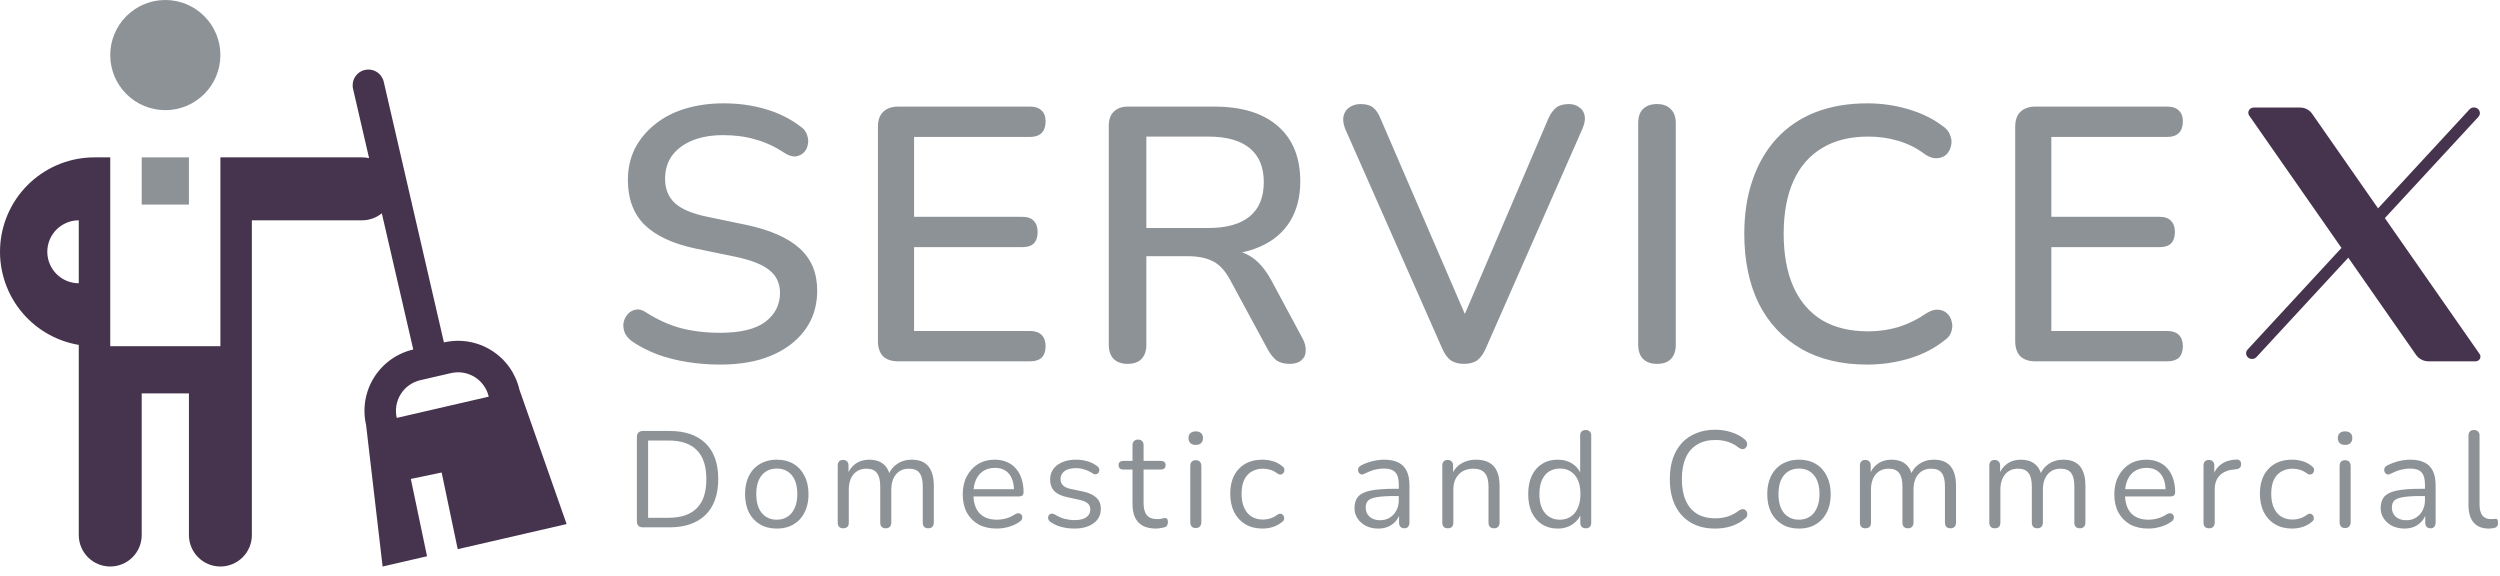 <svg width="256" height="59" viewBox="0 0 256 59" fill="none" xmlns="http://www.w3.org/2000/svg">
<path d="M73.729 37.333C72.594 37.333 71.484 37.247 70.399 37.074C69.314 36.901 68.29 36.642 67.328 36.297C66.366 35.927 65.503 35.483 64.738 34.965C64.368 34.694 64.109 34.385 63.961 34.04C63.838 33.695 63.801 33.362 63.85 33.041C63.924 32.696 64.072 32.4 64.294 32.153C64.516 31.906 64.787 31.758 65.108 31.709C65.429 31.635 65.786 31.734 66.181 32.005C67.291 32.72 68.463 33.251 69.696 33.596C70.929 33.917 72.274 34.077 73.729 34.077C75.826 34.077 77.367 33.707 78.354 32.967C79.365 32.202 79.871 31.216 79.871 30.007C79.871 29.02 79.513 28.243 78.798 27.676C78.083 27.084 76.886 26.615 75.209 26.27L71.25 25.456C68.907 24.963 67.155 24.149 65.996 23.014C64.861 21.879 64.294 20.35 64.294 18.426C64.294 17.267 64.528 16.206 64.997 15.244C65.49 14.282 66.169 13.456 67.032 12.765C67.895 12.05 68.931 11.507 70.14 11.137C71.349 10.767 72.668 10.582 74.099 10.582C75.628 10.582 77.059 10.779 78.391 11.174C79.748 11.569 80.956 12.173 82.017 12.987C82.338 13.209 82.547 13.493 82.646 13.838C82.769 14.159 82.794 14.479 82.72 14.8C82.671 15.121 82.535 15.392 82.313 15.614C82.091 15.836 81.807 15.972 81.462 16.021C81.117 16.046 80.734 15.922 80.315 15.651C79.353 15.01 78.366 14.553 77.355 14.282C76.368 13.986 75.271 13.838 74.062 13.838C72.853 13.838 71.793 14.023 70.88 14.393C69.992 14.763 69.301 15.281 68.808 15.947C68.339 16.613 68.105 17.402 68.105 18.315C68.105 19.351 68.438 20.177 69.104 20.794C69.77 21.411 70.88 21.879 72.434 22.2L76.356 23.014C78.823 23.532 80.66 24.334 81.869 25.419C83.078 26.504 83.682 27.947 83.682 29.748C83.682 30.907 83.448 31.956 82.979 32.893C82.51 33.806 81.844 34.595 80.981 35.261C80.118 35.927 79.069 36.445 77.836 36.815C76.627 37.16 75.258 37.333 73.729 37.333ZM91.973 37C91.307 37 90.789 36.827 90.419 36.482C90.073 36.112 89.901 35.594 89.901 34.928V12.987C89.901 12.321 90.073 11.815 90.419 11.47C90.789 11.1 91.307 10.915 91.973 10.915H105.478C105.996 10.915 106.39 11.051 106.662 11.322C106.933 11.569 107.069 11.939 107.069 12.432C107.069 12.95 106.933 13.345 106.662 13.616C106.39 13.887 105.996 14.023 105.478 14.023H93.601V22.2H104.664C105.206 22.2 105.601 22.336 105.848 22.607C106.119 22.878 106.255 23.261 106.255 23.754C106.255 24.272 106.119 24.667 105.848 24.938C105.601 25.185 105.206 25.308 104.664 25.308H93.601V33.892H105.478C105.996 33.892 106.39 34.028 106.662 34.299C106.933 34.57 107.069 34.953 107.069 35.446C107.069 35.964 106.933 36.359 106.662 36.63C106.39 36.877 105.996 37 105.478 37H91.973ZM115.463 37.259C114.846 37.259 114.365 37.086 114.02 36.741C113.699 36.396 113.539 35.915 113.539 35.298V12.876C113.539 12.235 113.711 11.754 114.057 11.433C114.402 11.088 114.883 10.915 115.5 10.915H124.343C127.155 10.915 129.325 11.581 130.855 12.913C132.384 14.245 133.149 16.132 133.149 18.574C133.149 20.153 132.803 21.509 132.113 22.644C131.422 23.779 130.411 24.642 129.079 25.234C127.771 25.826 126.193 26.122 124.343 26.122L124.676 25.604H125.638C126.624 25.604 127.475 25.851 128.191 26.344C128.931 26.837 129.597 27.627 130.189 28.712L133.371 34.632C133.617 35.076 133.728 35.508 133.704 35.927C133.704 36.322 133.556 36.642 133.26 36.889C132.988 37.136 132.594 37.259 132.076 37.259C131.533 37.259 131.089 37.148 130.744 36.926C130.423 36.679 130.127 36.322 129.856 35.853L125.971 28.675C125.453 27.713 124.861 27.072 124.195 26.751C123.529 26.406 122.653 26.233 121.568 26.233H117.387V35.298C117.387 35.915 117.226 36.396 116.906 36.741C116.585 37.086 116.104 37.259 115.463 37.259ZM117.387 23.347H123.714C125.588 23.347 127.007 22.952 127.969 22.163C128.931 21.374 129.412 20.202 129.412 18.648C129.412 17.119 128.931 15.959 127.969 15.17C127.007 14.381 125.588 13.986 123.714 13.986H117.387V23.347ZM149.911 37.259C149.368 37.259 148.912 37.136 148.542 36.889C148.197 36.618 147.913 36.223 147.691 35.705L137.738 13.172C137.541 12.654 137.491 12.21 137.59 11.84C137.689 11.47 137.886 11.186 138.182 10.989C138.503 10.767 138.885 10.656 139.329 10.656C139.896 10.656 140.328 10.779 140.624 11.026C140.92 11.273 141.167 11.643 141.364 12.136L150.688 33.744H149.319L158.569 12.099C158.791 11.63 159.05 11.273 159.346 11.026C159.667 10.779 160.098 10.656 160.641 10.656C161.085 10.656 161.443 10.767 161.714 10.989C162.01 11.186 162.195 11.47 162.269 11.84C162.343 12.21 162.269 12.654 162.047 13.172L152.131 35.705C151.909 36.223 151.625 36.618 151.28 36.889C150.935 37.136 150.478 37.259 149.911 37.259ZM169.676 37.259C169.06 37.259 168.579 37.086 168.233 36.741C167.913 36.396 167.752 35.915 167.752 35.298V12.617C167.752 11.976 167.913 11.495 168.233 11.174C168.579 10.829 169.06 10.656 169.676 10.656C170.293 10.656 170.762 10.829 171.082 11.174C171.428 11.495 171.6 11.976 171.6 12.617V35.298C171.6 35.915 171.44 36.396 171.119 36.741C170.799 37.086 170.318 37.259 169.676 37.259ZM191.195 37.333C188.555 37.333 186.298 36.79 184.424 35.705C182.549 34.62 181.106 33.078 180.095 31.08C179.108 29.057 178.615 26.677 178.615 23.939C178.615 21.892 178.898 20.054 179.466 18.426C180.033 16.773 180.847 15.367 181.908 14.208C182.993 13.024 184.313 12.124 185.867 11.507C187.445 10.89 189.221 10.582 191.195 10.582C192.65 10.582 194.044 10.779 195.376 11.174C196.732 11.569 197.904 12.136 198.891 12.876C199.31 13.147 199.581 13.48 199.705 13.875C199.853 14.245 199.877 14.603 199.779 14.948C199.705 15.293 199.544 15.589 199.298 15.836C199.051 16.058 198.73 16.181 198.336 16.206C197.966 16.231 197.559 16.095 197.115 15.799C196.301 15.182 195.4 14.726 194.414 14.43C193.427 14.134 192.391 13.986 191.306 13.986C189.431 13.986 187.852 14.381 186.57 15.17C185.287 15.935 184.313 17.057 183.647 18.537C182.981 20.017 182.648 21.818 182.648 23.939C182.648 26.06 182.981 27.873 183.647 29.378C184.313 30.858 185.287 31.993 186.57 32.782C187.852 33.547 189.431 33.929 191.306 33.929C192.391 33.929 193.427 33.781 194.414 33.485C195.425 33.164 196.375 32.696 197.263 32.079C197.707 31.808 198.101 31.684 198.447 31.709C198.817 31.734 199.125 31.857 199.372 32.079C199.618 32.301 199.779 32.585 199.853 32.93C199.951 33.251 199.939 33.596 199.816 33.966C199.717 34.311 199.483 34.607 199.113 34.854C198.101 35.668 196.905 36.285 195.524 36.704C194.142 37.123 192.699 37.333 191.195 37.333ZM208.429 37C207.763 37 207.245 36.827 206.875 36.482C206.529 36.112 206.357 35.594 206.357 34.928V12.987C206.357 12.321 206.529 11.815 206.875 11.47C207.245 11.1 207.763 10.915 208.429 10.915H221.934C222.452 10.915 222.846 11.051 223.118 11.322C223.389 11.569 223.525 11.939 223.525 12.432C223.525 12.95 223.389 13.345 223.118 13.616C222.846 13.887 222.452 14.023 221.934 14.023H210.057V22.2H221.12C221.662 22.2 222.057 22.336 222.304 22.607C222.575 22.878 222.711 23.261 222.711 23.754C222.711 24.272 222.575 24.667 222.304 24.938C222.057 25.185 221.662 25.308 221.12 25.308H210.057V33.892H221.934C222.452 33.892 222.846 34.028 223.118 34.299C223.389 34.57 223.525 34.953 223.525 35.446C223.525 35.964 223.389 36.359 223.118 36.63C222.846 36.877 222.452 37 221.934 37H208.429Z" fill="#8D9297"/>
<path d="M65.848 54C65.643 54 65.484 53.949 65.372 53.846C65.269 53.734 65.218 53.575 65.218 53.37V44.76C65.218 44.555 65.269 44.401 65.372 44.298C65.484 44.186 65.643 44.13 65.848 44.13H68.55C70.146 44.13 71.378 44.55 72.246 45.39C73.114 46.23 73.548 47.453 73.548 49.058C73.548 49.861 73.436 50.57 73.212 51.186C72.997 51.793 72.675 52.306 72.246 52.726C71.817 53.146 71.294 53.463 70.678 53.678C70.062 53.893 69.353 54 68.55 54H65.848ZM66.366 53.02H68.466C69.119 53.02 69.684 52.936 70.16 52.768C70.645 52.6 71.047 52.353 71.364 52.026C71.691 51.699 71.933 51.289 72.092 50.794C72.251 50.29 72.33 49.711 72.33 49.058C72.33 47.742 72.008 46.757 71.364 46.104C70.72 45.441 69.754 45.11 68.466 45.11H66.366V53.02ZM79.543 54.126C78.88 54.126 78.306 53.981 77.821 53.692C77.335 53.403 76.957 52.997 76.687 52.474C76.425 51.942 76.295 51.317 76.295 50.598C76.295 50.057 76.369 49.571 76.519 49.142C76.668 48.703 76.887 48.33 77.177 48.022C77.466 47.714 77.807 47.481 78.199 47.322C78.6 47.154 79.048 47.07 79.543 47.07C80.205 47.07 80.779 47.215 81.265 47.504C81.75 47.793 82.123 48.204 82.385 48.736C82.655 49.259 82.791 49.879 82.791 50.598C82.791 51.139 82.716 51.625 82.567 52.054C82.417 52.483 82.198 52.857 81.909 53.174C81.619 53.482 81.274 53.72 80.873 53.888C80.481 54.047 80.037 54.126 79.543 54.126ZM79.543 53.216C79.963 53.216 80.331 53.113 80.649 52.908C80.966 52.703 81.209 52.404 81.377 52.012C81.554 51.62 81.643 51.149 81.643 50.598C81.643 49.749 81.451 49.1 81.069 48.652C80.695 48.204 80.187 47.98 79.543 47.98C79.113 47.98 78.74 48.083 78.423 48.288C78.115 48.484 77.872 48.778 77.695 49.17C77.527 49.553 77.443 50.029 77.443 50.598C77.443 51.438 77.634 52.087 78.017 52.544C78.399 52.992 78.908 53.216 79.543 53.216ZM86.342 54.098C86.155 54.098 86.015 54.047 85.922 53.944C85.829 53.841 85.782 53.697 85.782 53.51V47.672C85.782 47.485 85.829 47.345 85.922 47.252C86.015 47.149 86.151 47.098 86.328 47.098C86.505 47.098 86.641 47.149 86.734 47.252C86.837 47.345 86.888 47.485 86.888 47.672V48.904L86.734 48.708C86.911 48.185 87.196 47.784 87.588 47.504C87.989 47.215 88.465 47.07 89.016 47.07C89.595 47.07 90.061 47.21 90.416 47.49C90.78 47.761 91.023 48.185 91.144 48.764H90.934C91.102 48.241 91.401 47.831 91.83 47.532C92.269 47.224 92.777 47.07 93.356 47.07C93.869 47.07 94.289 47.168 94.616 47.364C94.952 47.56 95.204 47.859 95.372 48.26C95.54 48.652 95.624 49.151 95.624 49.758V53.51C95.624 53.697 95.573 53.841 95.47 53.944C95.377 54.047 95.237 54.098 95.05 54.098C94.873 54.098 94.733 54.047 94.63 53.944C94.537 53.841 94.49 53.697 94.49 53.51V49.814C94.49 49.189 94.383 48.731 94.168 48.442C93.953 48.143 93.589 47.994 93.076 47.994C92.516 47.994 92.073 48.19 91.746 48.582C91.429 48.965 91.27 49.487 91.27 50.15V53.51C91.27 53.697 91.219 53.841 91.116 53.944C91.023 54.047 90.883 54.098 90.696 54.098C90.519 54.098 90.379 54.047 90.276 53.944C90.183 53.841 90.136 53.697 90.136 53.51V49.814C90.136 49.189 90.024 48.731 89.8 48.442C89.585 48.143 89.226 47.994 88.722 47.994C88.162 47.994 87.719 48.19 87.392 48.582C87.075 48.965 86.916 49.487 86.916 50.15V53.51C86.916 53.902 86.725 54.098 86.342 54.098ZM102.07 54.126C101.351 54.126 100.731 53.986 100.208 53.706C99.695 53.417 99.293 53.011 99.004 52.488C98.724 51.965 98.584 51.34 98.584 50.612C98.584 49.903 98.724 49.287 99.004 48.764C99.284 48.232 99.667 47.817 100.152 47.518C100.647 47.219 101.216 47.07 101.86 47.07C102.317 47.07 102.728 47.149 103.092 47.308C103.456 47.457 103.764 47.677 104.016 47.966C104.277 48.255 104.473 48.605 104.604 49.016C104.744 49.427 104.814 49.889 104.814 50.402C104.814 50.551 104.772 50.663 104.688 50.738C104.604 50.803 104.483 50.836 104.324 50.836H99.452V50.094H104.058L103.834 50.276C103.834 49.772 103.759 49.347 103.61 49.002C103.461 48.647 103.241 48.377 102.952 48.19C102.672 48.003 102.317 47.91 101.888 47.91C101.412 47.91 101.006 48.022 100.67 48.246C100.343 48.461 100.096 48.764 99.928 49.156C99.76 49.539 99.676 49.987 99.676 50.5V50.584C99.676 51.443 99.882 52.096 100.292 52.544C100.712 52.992 101.305 53.216 102.07 53.216C102.387 53.216 102.7 53.174 103.008 53.09C103.325 53.006 103.633 52.866 103.932 52.67C104.063 52.586 104.179 52.549 104.282 52.558C104.394 52.558 104.483 52.591 104.548 52.656C104.613 52.712 104.655 52.787 104.674 52.88C104.702 52.964 104.693 53.057 104.646 53.16C104.609 53.263 104.529 53.351 104.408 53.426C104.1 53.65 103.736 53.823 103.316 53.944C102.896 54.065 102.481 54.126 102.07 54.126ZM110.011 54.126C109.591 54.126 109.167 54.075 108.737 53.972C108.317 53.869 107.925 53.692 107.561 53.44C107.468 53.375 107.403 53.3 107.365 53.216C107.328 53.123 107.314 53.034 107.323 52.95C107.342 52.857 107.379 52.777 107.435 52.712C107.501 52.647 107.575 52.609 107.659 52.6C107.753 52.581 107.855 52.6 107.967 52.656C108.331 52.88 108.681 53.039 109.017 53.132C109.363 53.216 109.703 53.258 110.039 53.258C110.571 53.258 110.973 53.16 111.243 52.964C111.514 52.768 111.649 52.502 111.649 52.166C111.649 51.905 111.561 51.699 111.383 51.55C111.206 51.391 110.926 51.27 110.543 51.186L109.269 50.906C108.681 50.785 108.243 50.575 107.953 50.276C107.673 49.977 107.533 49.59 107.533 49.114C107.533 48.694 107.641 48.335 107.855 48.036C108.079 47.728 108.392 47.49 108.793 47.322C109.195 47.154 109.661 47.07 110.193 47.07C110.604 47.07 110.991 47.126 111.355 47.238C111.729 47.341 112.065 47.509 112.363 47.742C112.457 47.807 112.517 47.887 112.545 47.98C112.583 48.064 112.587 48.153 112.559 48.246C112.541 48.33 112.499 48.405 112.433 48.47C112.368 48.526 112.289 48.559 112.195 48.568C112.102 48.577 112.004 48.549 111.901 48.484C111.621 48.297 111.337 48.162 111.047 48.078C110.758 47.985 110.473 47.938 110.193 47.938C109.671 47.938 109.274 48.041 109.003 48.246C108.733 48.451 108.597 48.722 108.597 49.058C108.597 49.319 108.681 49.534 108.849 49.702C109.017 49.87 109.279 49.991 109.633 50.066L110.907 50.332C111.514 50.463 111.967 50.673 112.265 50.962C112.573 51.242 112.727 51.625 112.727 52.11C112.727 52.726 112.48 53.216 111.985 53.58C111.491 53.944 110.833 54.126 110.011 54.126ZM118.377 54.126C117.845 54.126 117.397 54.033 117.033 53.846C116.679 53.65 116.413 53.37 116.235 53.006C116.058 52.633 115.969 52.18 115.969 51.648V48.078H115.031C114.873 48.078 114.751 48.041 114.667 47.966C114.583 47.882 114.541 47.77 114.541 47.63C114.541 47.49 114.583 47.383 114.667 47.308C114.751 47.233 114.873 47.196 115.031 47.196H115.969V45.586C115.969 45.399 116.021 45.259 116.123 45.166C116.226 45.063 116.366 45.012 116.543 45.012C116.721 45.012 116.856 45.063 116.949 45.166C117.052 45.259 117.103 45.399 117.103 45.586V47.196H118.867C119.026 47.196 119.147 47.233 119.231 47.308C119.315 47.383 119.357 47.49 119.357 47.63C119.357 47.77 119.315 47.882 119.231 47.966C119.147 48.041 119.026 48.078 118.867 48.078H117.103V51.536C117.103 52.068 117.215 52.474 117.439 52.754C117.663 53.025 118.027 53.16 118.531 53.16C118.709 53.16 118.858 53.141 118.979 53.104C119.11 53.067 119.217 53.048 119.301 53.048C119.385 53.039 119.455 53.067 119.511 53.132C119.567 53.197 119.595 53.309 119.595 53.468C119.595 53.58 119.572 53.683 119.525 53.776C119.488 53.869 119.418 53.935 119.315 53.972C119.203 54.009 119.054 54.042 118.867 54.07C118.69 54.107 118.527 54.126 118.377 54.126ZM122.444 54.07C122.257 54.07 122.117 54.019 122.024 53.916C121.93 53.804 121.884 53.65 121.884 53.454V47.728C121.884 47.532 121.93 47.383 122.024 47.28C122.117 47.177 122.257 47.126 122.444 47.126C122.621 47.126 122.761 47.177 122.864 47.28C122.966 47.383 123.018 47.532 123.018 47.728V53.454C123.018 53.65 122.966 53.804 122.864 53.916C122.77 54.019 122.63 54.07 122.444 54.07ZM122.444 45.558C122.21 45.558 122.028 45.497 121.898 45.376C121.767 45.245 121.702 45.073 121.702 44.858C121.702 44.634 121.767 44.466 121.898 44.354C122.028 44.233 122.21 44.172 122.444 44.172C122.686 44.172 122.868 44.233 122.99 44.354C123.12 44.466 123.186 44.634 123.186 44.858C123.186 45.073 123.12 45.245 122.99 45.376C122.868 45.497 122.686 45.558 122.444 45.558ZM129.282 54.126C128.6 54.126 128.012 53.977 127.518 53.678C127.023 53.379 126.64 52.964 126.37 52.432C126.108 51.891 125.978 51.265 125.978 50.556C125.978 50.015 126.052 49.529 126.202 49.1C126.351 48.671 126.57 48.307 126.86 48.008C127.149 47.7 127.494 47.467 127.896 47.308C128.306 47.149 128.768 47.07 129.282 47.07C129.618 47.07 129.968 47.121 130.332 47.224C130.696 47.327 131.027 47.504 131.326 47.756C131.419 47.821 131.48 47.901 131.508 47.994C131.536 48.087 131.536 48.181 131.508 48.274C131.48 48.358 131.433 48.433 131.368 48.498C131.302 48.554 131.218 48.587 131.116 48.596C131.022 48.605 130.924 48.573 130.822 48.498C130.579 48.311 130.332 48.181 130.08 48.106C129.828 48.031 129.585 47.994 129.352 47.994C128.988 47.994 128.67 48.055 128.4 48.176C128.129 48.288 127.9 48.451 127.714 48.666C127.527 48.881 127.382 49.147 127.28 49.464C127.186 49.781 127.14 50.15 127.14 50.57C127.14 51.382 127.331 52.026 127.714 52.502C128.096 52.969 128.642 53.202 129.352 53.202C129.585 53.202 129.823 53.165 130.066 53.09C130.318 53.015 130.57 52.885 130.822 52.698C130.924 52.623 131.022 52.591 131.116 52.6C131.209 52.609 131.288 52.647 131.354 52.712C131.419 52.768 131.461 52.843 131.48 52.936C131.508 53.029 131.508 53.123 131.48 53.216C131.452 53.3 131.391 53.375 131.298 53.44C130.999 53.683 130.672 53.86 130.318 53.972C129.963 54.075 129.618 54.126 129.282 54.126ZM141.15 54.126C140.683 54.126 140.263 54.037 139.89 53.86C139.526 53.673 139.236 53.421 139.022 53.104C138.807 52.787 138.7 52.432 138.7 52.04C138.7 51.536 138.826 51.139 139.078 50.85C139.339 50.561 139.764 50.355 140.352 50.234C140.949 50.113 141.761 50.052 142.788 50.052H143.418V50.794H142.802C142.046 50.794 141.448 50.831 141.01 50.906C140.58 50.971 140.277 51.088 140.1 51.256C139.932 51.424 139.848 51.662 139.848 51.97C139.848 52.353 139.978 52.665 140.24 52.908C140.51 53.151 140.874 53.272 141.332 53.272C141.705 53.272 142.032 53.183 142.312 53.006C142.601 52.829 142.825 52.586 142.984 52.278C143.152 51.97 143.236 51.615 143.236 51.214V49.618C143.236 49.039 143.119 48.624 142.886 48.372C142.652 48.111 142.27 47.98 141.738 47.98C141.411 47.98 141.084 48.022 140.758 48.106C140.431 48.19 140.086 48.325 139.722 48.512C139.591 48.577 139.479 48.601 139.386 48.582C139.292 48.554 139.218 48.503 139.162 48.428C139.106 48.353 139.073 48.269 139.064 48.176C139.054 48.073 139.073 47.975 139.12 47.882C139.176 47.789 139.26 47.714 139.372 47.658C139.782 47.453 140.188 47.303 140.59 47.21C140.991 47.117 141.374 47.07 141.738 47.07C142.326 47.07 142.811 47.168 143.194 47.364C143.576 47.551 143.861 47.84 144.048 48.232C144.234 48.615 144.328 49.109 144.328 49.716V53.51C144.328 53.697 144.281 53.841 144.188 53.944C144.104 54.047 143.978 54.098 143.81 54.098C143.632 54.098 143.497 54.047 143.404 53.944C143.31 53.841 143.264 53.697 143.264 53.51V52.418H143.39C143.315 52.773 143.17 53.076 142.956 53.328C142.75 53.58 142.494 53.776 142.186 53.916C141.878 54.056 141.532 54.126 141.15 54.126ZM148.251 54.098C148.065 54.098 147.925 54.047 147.831 53.944C147.738 53.841 147.691 53.697 147.691 53.51V47.672C147.691 47.485 147.738 47.345 147.831 47.252C147.925 47.149 148.06 47.098 148.237 47.098C148.415 47.098 148.55 47.149 148.643 47.252C148.746 47.345 148.797 47.485 148.797 47.672V48.876L148.643 48.708C148.839 48.167 149.157 47.761 149.595 47.49C150.043 47.21 150.557 47.07 151.135 47.07C151.677 47.07 152.125 47.168 152.479 47.364C152.843 47.56 153.114 47.859 153.291 48.26C153.469 48.652 153.557 49.151 153.557 49.758V53.51C153.557 53.697 153.506 53.841 153.403 53.944C153.31 54.047 153.175 54.098 152.997 54.098C152.811 54.098 152.666 54.047 152.563 53.944C152.47 53.841 152.423 53.697 152.423 53.51V49.828C152.423 49.193 152.297 48.731 152.045 48.442C151.803 48.143 151.411 47.994 150.869 47.994C150.244 47.994 149.745 48.19 149.371 48.582C149.007 48.965 148.825 49.478 148.825 50.122V53.51C148.825 53.902 148.634 54.098 148.251 54.098ZM159.498 54.126C158.892 54.126 158.36 53.981 157.902 53.692C157.454 53.403 157.104 52.997 156.852 52.474C156.61 51.942 156.488 51.317 156.488 50.598C156.488 49.87 156.61 49.245 156.852 48.722C157.104 48.19 157.454 47.784 157.902 47.504C158.36 47.215 158.892 47.07 159.498 47.07C160.114 47.07 160.642 47.224 161.08 47.532C161.519 47.84 161.813 48.255 161.962 48.778H161.808V44.606C161.808 44.419 161.855 44.279 161.948 44.186C162.051 44.083 162.196 44.032 162.382 44.032C162.56 44.032 162.695 44.083 162.788 44.186C162.891 44.279 162.942 44.419 162.942 44.606V53.51C162.942 53.697 162.896 53.841 162.802 53.944C162.709 54.047 162.569 54.098 162.382 54.098C162.205 54.098 162.065 54.047 161.962 53.944C161.869 53.841 161.822 53.697 161.822 53.51V52.18L161.976 52.376C161.827 52.908 161.528 53.333 161.08 53.65C160.642 53.967 160.114 54.126 159.498 54.126ZM159.736 53.216C160.156 53.216 160.525 53.113 160.842 52.908C161.16 52.703 161.402 52.404 161.57 52.012C161.748 51.62 161.836 51.149 161.836 50.598C161.836 49.749 161.645 49.1 161.262 48.652C160.889 48.204 160.38 47.98 159.736 47.98C159.307 47.98 158.934 48.083 158.616 48.288C158.308 48.484 158.066 48.778 157.888 49.17C157.72 49.553 157.636 50.029 157.636 50.598C157.636 51.438 157.828 52.087 158.21 52.544C158.593 52.992 159.102 53.216 159.736 53.216ZM175.624 54.126C174.653 54.126 173.823 53.921 173.132 53.51C172.441 53.099 171.909 52.516 171.536 51.76C171.172 51.004 170.99 50.103 170.99 49.058C170.99 48.274 171.093 47.574 171.298 46.958C171.513 46.333 171.816 45.805 172.208 45.376C172.609 44.937 173.099 44.601 173.678 44.368C174.257 44.125 174.905 44.004 175.624 44.004C176.203 44.004 176.753 44.088 177.276 44.256C177.799 44.415 178.251 44.653 178.634 44.97C178.755 45.063 178.835 45.171 178.872 45.292C178.919 45.404 178.923 45.516 178.886 45.628C178.858 45.731 178.802 45.819 178.718 45.894C178.643 45.959 178.55 45.992 178.438 45.992C178.326 45.992 178.2 45.945 178.06 45.852C177.724 45.581 177.355 45.381 176.954 45.25C176.553 45.119 176.119 45.054 175.652 45.054C174.915 45.054 174.289 45.213 173.776 45.53C173.263 45.838 172.875 46.291 172.614 46.888C172.353 47.485 172.222 48.209 172.222 49.058C172.222 49.907 172.353 50.635 172.614 51.242C172.875 51.839 173.263 52.297 173.776 52.614C174.289 52.922 174.915 53.076 175.652 53.076C176.109 53.076 176.543 53.011 176.954 52.88C177.365 52.74 177.743 52.535 178.088 52.264C178.228 52.171 178.354 52.129 178.466 52.138C178.578 52.138 178.671 52.171 178.746 52.236C178.821 52.301 178.872 52.385 178.9 52.488C178.937 52.591 178.937 52.698 178.9 52.81C178.872 52.922 178.802 53.02 178.69 53.104C178.298 53.44 177.836 53.697 177.304 53.874C176.781 54.042 176.221 54.126 175.624 54.126ZM184.216 54.126C183.553 54.126 182.979 53.981 182.494 53.692C182.008 53.403 181.63 52.997 181.36 52.474C181.098 51.942 180.968 51.317 180.968 50.598C180.968 50.057 181.042 49.571 181.192 49.142C181.341 48.703 181.56 48.33 181.85 48.022C182.139 47.714 182.48 47.481 182.872 47.322C183.273 47.154 183.721 47.07 184.216 47.07C184.878 47.07 185.452 47.215 185.938 47.504C186.423 47.793 186.796 48.204 187.058 48.736C187.328 49.259 187.464 49.879 187.464 50.598C187.464 51.139 187.389 51.625 187.24 52.054C187.09 52.483 186.871 52.857 186.582 53.174C186.292 53.482 185.947 53.72 185.546 53.888C185.154 54.047 184.71 54.126 184.216 54.126ZM184.216 53.216C184.636 53.216 185.004 53.113 185.322 52.908C185.639 52.703 185.882 52.404 186.05 52.012C186.227 51.62 186.316 51.149 186.316 50.598C186.316 49.749 186.124 49.1 185.742 48.652C185.368 48.204 184.86 47.98 184.216 47.98C183.786 47.98 183.413 48.083 183.096 48.288C182.788 48.484 182.545 48.778 182.368 49.17C182.2 49.553 182.116 50.029 182.116 50.598C182.116 51.438 182.307 52.087 182.69 52.544C183.072 52.992 183.581 53.216 184.216 53.216ZM191.015 54.098C190.828 54.098 190.688 54.047 190.595 53.944C190.502 53.841 190.455 53.697 190.455 53.51V47.672C190.455 47.485 190.502 47.345 190.595 47.252C190.688 47.149 190.824 47.098 191.001 47.098C191.178 47.098 191.314 47.149 191.407 47.252C191.51 47.345 191.561 47.485 191.561 47.672V48.904L191.407 48.708C191.584 48.185 191.869 47.784 192.261 47.504C192.662 47.215 193.138 47.07 193.689 47.07C194.268 47.07 194.734 47.21 195.089 47.49C195.453 47.761 195.696 48.185 195.817 48.764H195.607C195.775 48.241 196.074 47.831 196.503 47.532C196.942 47.224 197.45 47.07 198.029 47.07C198.542 47.07 198.962 47.168 199.289 47.364C199.625 47.56 199.877 47.859 200.045 48.26C200.213 48.652 200.297 49.151 200.297 49.758V53.51C200.297 53.697 200.246 53.841 200.143 53.944C200.05 54.047 199.91 54.098 199.723 54.098C199.546 54.098 199.406 54.047 199.303 53.944C199.21 53.841 199.163 53.697 199.163 53.51V49.814C199.163 49.189 199.056 48.731 198.841 48.442C198.626 48.143 198.262 47.994 197.749 47.994C197.189 47.994 196.746 48.19 196.419 48.582C196.102 48.965 195.943 49.487 195.943 50.15V53.51C195.943 53.697 195.892 53.841 195.789 53.944C195.696 54.047 195.556 54.098 195.369 54.098C195.192 54.098 195.052 54.047 194.949 53.944C194.856 53.841 194.809 53.697 194.809 53.51V49.814C194.809 49.189 194.697 48.731 194.473 48.442C194.258 48.143 193.899 47.994 193.395 47.994C192.835 47.994 192.392 48.19 192.065 48.582C191.748 48.965 191.589 49.487 191.589 50.15V53.51C191.589 53.902 191.398 54.098 191.015 54.098ZM204.265 54.098C204.078 54.098 203.938 54.047 203.845 53.944C203.752 53.841 203.705 53.697 203.705 53.51V47.672C203.705 47.485 203.752 47.345 203.845 47.252C203.938 47.149 204.074 47.098 204.251 47.098C204.428 47.098 204.564 47.149 204.657 47.252C204.76 47.345 204.811 47.485 204.811 47.672V48.904L204.657 48.708C204.834 48.185 205.119 47.784 205.511 47.504C205.912 47.215 206.388 47.07 206.939 47.07C207.518 47.07 207.984 47.21 208.339 47.49C208.703 47.761 208.946 48.185 209.067 48.764H208.857C209.025 48.241 209.324 47.831 209.753 47.532C210.192 47.224 210.7 47.07 211.279 47.07C211.792 47.07 212.212 47.168 212.539 47.364C212.875 47.56 213.127 47.859 213.295 48.26C213.463 48.652 213.547 49.151 213.547 49.758V53.51C213.547 53.697 213.496 53.841 213.393 53.944C213.3 54.047 213.16 54.098 212.973 54.098C212.796 54.098 212.656 54.047 212.553 53.944C212.46 53.841 212.413 53.697 212.413 53.51V49.814C212.413 49.189 212.306 48.731 212.091 48.442C211.876 48.143 211.512 47.994 210.999 47.994C210.439 47.994 209.996 48.19 209.669 48.582C209.352 48.965 209.193 49.487 209.193 50.15V53.51C209.193 53.697 209.142 53.841 209.039 53.944C208.946 54.047 208.806 54.098 208.619 54.098C208.442 54.098 208.302 54.047 208.199 53.944C208.106 53.841 208.059 53.697 208.059 53.51V49.814C208.059 49.189 207.947 48.731 207.723 48.442C207.508 48.143 207.149 47.994 206.645 47.994C206.085 47.994 205.642 48.19 205.315 48.582C204.998 48.965 204.839 49.487 204.839 50.15V53.51C204.839 53.902 204.648 54.098 204.265 54.098ZM219.993 54.126C219.275 54.126 218.654 53.986 218.131 53.706C217.618 53.417 217.217 53.011 216.927 52.488C216.647 51.965 216.507 51.34 216.507 50.612C216.507 49.903 216.647 49.287 216.927 48.764C217.207 48.232 217.59 47.817 218.075 47.518C218.57 47.219 219.139 47.07 219.783 47.07C220.241 47.07 220.651 47.149 221.015 47.308C221.379 47.457 221.687 47.677 221.939 47.966C222.201 48.255 222.397 48.605 222.527 49.016C222.667 49.427 222.737 49.889 222.737 50.402C222.737 50.551 222.695 50.663 222.611 50.738C222.527 50.803 222.406 50.836 222.247 50.836H217.375V50.094H221.981L221.757 50.276C221.757 49.772 221.683 49.347 221.533 49.002C221.384 48.647 221.165 48.377 220.875 48.19C220.595 48.003 220.241 47.91 219.811 47.91C219.335 47.91 218.929 48.022 218.593 48.246C218.267 48.461 218.019 48.764 217.851 49.156C217.683 49.539 217.599 49.987 217.599 50.5V50.584C217.599 51.443 217.805 52.096 218.215 52.544C218.635 52.992 219.228 53.216 219.993 53.216C220.311 53.216 220.623 53.174 220.931 53.09C221.249 53.006 221.557 52.866 221.855 52.67C221.986 52.586 222.103 52.549 222.205 52.558C222.317 52.558 222.406 52.591 222.471 52.656C222.537 52.712 222.579 52.787 222.597 52.88C222.625 52.964 222.616 53.057 222.569 53.16C222.532 53.263 222.453 53.351 222.331 53.426C222.023 53.65 221.659 53.823 221.239 53.944C220.819 54.065 220.404 54.126 219.993 54.126ZM226.213 54.098C226.026 54.098 225.881 54.047 225.779 53.944C225.685 53.841 225.639 53.697 225.639 53.51V47.672C225.639 47.485 225.685 47.345 225.779 47.252C225.872 47.149 226.007 47.098 226.185 47.098C226.362 47.098 226.497 47.149 226.591 47.252C226.693 47.345 226.745 47.485 226.745 47.672V48.806H226.605C226.754 48.255 227.039 47.831 227.459 47.532C227.879 47.233 228.397 47.075 229.013 47.056C229.153 47.047 229.265 47.079 229.349 47.154C229.433 47.219 229.479 47.336 229.489 47.504C229.498 47.663 229.461 47.789 229.377 47.882C229.293 47.975 229.162 48.031 228.985 48.05L228.761 48.078C228.126 48.134 227.636 48.339 227.291 48.694C226.955 49.039 226.787 49.515 226.787 50.122V53.51C226.787 53.697 226.735 53.841 226.633 53.944C226.539 54.047 226.399 54.098 226.213 54.098ZM234.718 54.126C234.037 54.126 233.449 53.977 232.954 53.678C232.459 53.379 232.077 52.964 231.806 52.432C231.545 51.891 231.414 51.265 231.414 50.556C231.414 50.015 231.489 49.529 231.638 49.1C231.787 48.671 232.007 48.307 232.296 48.008C232.585 47.7 232.931 47.467 233.332 47.308C233.743 47.149 234.205 47.07 234.718 47.07C235.054 47.07 235.404 47.121 235.768 47.224C236.132 47.327 236.463 47.504 236.762 47.756C236.855 47.821 236.916 47.901 236.944 47.994C236.972 48.087 236.972 48.181 236.944 48.274C236.916 48.358 236.869 48.433 236.804 48.498C236.739 48.554 236.655 48.587 236.552 48.596C236.459 48.605 236.361 48.573 236.258 48.498C236.015 48.311 235.768 48.181 235.516 48.106C235.264 48.031 235.021 47.994 234.788 47.994C234.424 47.994 234.107 48.055 233.836 48.176C233.565 48.288 233.337 48.451 233.15 48.666C232.963 48.881 232.819 49.147 232.716 49.464C232.623 49.781 232.576 50.15 232.576 50.57C232.576 51.382 232.767 52.026 233.15 52.502C233.533 52.969 234.079 53.202 234.788 53.202C235.021 53.202 235.259 53.165 235.502 53.09C235.754 53.015 236.006 52.885 236.258 52.698C236.361 52.623 236.459 52.591 236.552 52.6C236.645 52.609 236.725 52.647 236.79 52.712C236.855 52.768 236.897 52.843 236.916 52.936C236.944 53.029 236.944 53.123 236.916 53.216C236.888 53.3 236.827 53.375 236.734 53.44C236.435 53.683 236.109 53.86 235.754 53.972C235.399 54.075 235.054 54.126 234.718 54.126ZM240.135 54.07C239.948 54.07 239.808 54.019 239.715 53.916C239.621 53.804 239.575 53.65 239.575 53.454V47.728C239.575 47.532 239.621 47.383 239.715 47.28C239.808 47.177 239.948 47.126 240.135 47.126C240.312 47.126 240.452 47.177 240.555 47.28C240.657 47.383 240.709 47.532 240.709 47.728V53.454C240.709 53.65 240.657 53.804 240.555 53.916C240.461 54.019 240.321 54.07 240.135 54.07ZM240.135 45.558C239.901 45.558 239.719 45.497 239.589 45.376C239.458 45.245 239.393 45.073 239.393 44.858C239.393 44.634 239.458 44.466 239.589 44.354C239.719 44.233 239.901 44.172 240.135 44.172C240.377 44.172 240.559 44.233 240.681 44.354C240.811 44.466 240.877 44.634 240.877 44.858C240.877 45.073 240.811 45.245 240.681 45.376C240.559 45.497 240.377 45.558 240.135 45.558ZM246.23 54.126C245.764 54.126 245.344 54.037 244.97 53.86C244.606 53.673 244.317 53.421 244.102 53.104C243.888 52.787 243.78 52.432 243.78 52.04C243.78 51.536 243.906 51.139 244.158 50.85C244.42 50.561 244.844 50.355 245.432 50.234C246.03 50.113 246.842 50.052 247.868 50.052H248.498V50.794H247.882C247.126 50.794 246.529 50.831 246.09 50.906C245.661 50.971 245.358 51.088 245.18 51.256C245.012 51.424 244.928 51.662 244.928 51.97C244.928 52.353 245.059 52.665 245.32 52.908C245.591 53.151 245.955 53.272 246.412 53.272C246.786 53.272 247.112 53.183 247.392 53.006C247.682 52.829 247.906 52.586 248.064 52.278C248.232 51.97 248.316 51.615 248.316 51.214V49.618C248.316 49.039 248.2 48.624 247.966 48.372C247.733 48.111 247.35 47.98 246.818 47.98C246.492 47.98 246.165 48.022 245.838 48.106C245.512 48.19 245.166 48.325 244.802 48.512C244.672 48.577 244.56 48.601 244.466 48.582C244.373 48.554 244.298 48.503 244.242 48.428C244.186 48.353 244.154 48.269 244.144 48.176C244.135 48.073 244.154 47.975 244.2 47.882C244.256 47.789 244.34 47.714 244.452 47.658C244.863 47.453 245.269 47.303 245.67 47.21C246.072 47.117 246.454 47.07 246.818 47.07C247.406 47.07 247.892 47.168 248.274 47.364C248.657 47.551 248.942 47.84 249.128 48.232C249.315 48.615 249.408 49.109 249.408 49.716V53.51C249.408 53.697 249.362 53.841 249.268 53.944C249.184 54.047 249.058 54.098 248.89 54.098C248.713 54.098 248.578 54.047 248.484 53.944C248.391 53.841 248.344 53.697 248.344 53.51V52.418H248.47C248.396 52.773 248.251 53.076 248.036 53.328C247.831 53.58 247.574 53.776 247.266 53.916C246.958 54.056 246.613 54.126 246.23 54.126ZM254.844 54.126C254.172 54.126 253.659 53.921 253.304 53.51C252.95 53.099 252.772 52.511 252.772 51.746V44.606C252.772 44.419 252.819 44.279 252.912 44.186C253.006 44.083 253.146 44.032 253.332 44.032C253.51 44.032 253.65 44.083 253.752 44.186C253.855 44.279 253.906 44.419 253.906 44.606V51.662C253.906 52.166 254.004 52.544 254.2 52.796C254.406 53.039 254.704 53.16 255.096 53.16C255.18 53.16 255.255 53.155 255.32 53.146C255.386 53.137 255.451 53.132 255.516 53.132C255.619 53.123 255.689 53.146 255.726 53.202C255.773 53.258 255.796 53.37 255.796 53.538C255.796 53.706 255.759 53.832 255.684 53.916C255.61 54 255.488 54.056 255.32 54.084C255.246 54.093 255.166 54.103 255.082 54.112C254.998 54.121 254.919 54.126 254.844 54.126Z" fill="#8D9297"/>
<path d="M253.498 37H248.692C248.174 37 247.691 36.753 247.404 36.34L230.321 11.839C230.075 11.486 230.339 11.014 230.782 11.014H235.535C236.024 11.014 236.482 11.248 236.754 11.639L253.914 36.253C254.137 36.572 253.899 37 253.498 37ZM230.607 36.759C230.085 36.759 229.807 36.169 230.153 35.794L252.882 11.195C252.997 11.071 253.162 11 253.335 11C253.858 11 254.136 11.59 253.789 11.965L231.062 36.563C230.947 36.687 230.781 36.759 230.607 36.759Z" fill="#46344E"/>
<path d="M11.289 5.64C11.289 6.381 11.434 7.114 11.718 7.798C12.001 8.482 12.417 9.104 12.941 9.628C13.464 10.152 14.086 10.567 14.77 10.85C15.454 11.134 16.188 11.28 16.928 11.28C17.669 11.28 18.402 11.134 19.087 10.85C19.771 10.567 20.393 10.152 20.916 9.628C21.44 9.104 21.856 8.482 22.139 7.798C22.422 7.114 22.568 6.381 22.568 5.64C22.568 4.144 21.974 2.71 20.916 1.652C19.859 0.594 18.424 0 16.928 0C15.433 0 13.998 0.594 12.941 1.652C11.883 2.71 11.289 4.144 11.289 5.64Z" fill="#8D9297"/>
<path fill-rule="evenodd" clip-rule="evenodd" d="M37.794 16.195C37.557 16.14 37.314 16.113 37.071 16.114H22.568V35.451H11.289V16.114H9.677C7.251 16.112 4.913 17.021 3.127 18.663C1.341 20.304 0.237 22.556 0.034 24.974C-0.169 27.391 0.544 29.796 2.032 31.712C3.52 33.628 5.674 34.915 8.066 35.317V54.787C8.066 55.642 8.405 56.462 9.01 57.066C9.614 57.671 10.434 58.01 11.289 58.01C12.143 58.01 12.963 57.671 13.567 57.066C14.172 56.462 14.511 55.642 14.511 54.787V40.285H19.346V54.787C19.346 55.642 19.685 56.462 20.29 57.066C20.894 57.671 21.714 58.01 22.568 58.01C23.423 58.01 24.243 57.671 24.847 57.066C25.452 56.462 25.791 55.642 25.791 54.787V22.559H37.071C37.84 22.559 38.544 22.292 39.098 21.842L42.318 35.789C40.652 36.173 39.207 37.204 38.301 38.654C37.395 40.103 37.102 41.853 37.487 43.519L39.179 58.012L43.729 56.961L42.069 49.043L45.224 48.382L46.87 56.236L58.021 53.663L53.188 39.895C52.804 38.229 51.773 36.785 50.324 35.879C48.874 34.972 47.124 34.679 45.458 35.064L39.295 8.373C39.198 7.956 38.941 7.595 38.578 7.368C38.215 7.141 37.778 7.068 37.361 7.164C36.944 7.26 36.583 7.518 36.356 7.881C36.13 8.243 36.056 8.681 36.152 9.098L37.794 16.195ZM4.843 25.782C4.843 24.928 5.183 24.108 5.787 23.503C6.391 22.899 7.211 22.559 8.066 22.559V29.005C7.211 29.005 6.391 28.666 5.787 28.061C5.183 27.457 4.843 26.637 4.843 25.782ZM46.183 38.205L43.041 38.93C42.209 39.122 41.487 39.637 41.034 40.362C40.582 41.087 40.435 41.961 40.627 42.794L50.047 40.618C49.855 39.786 49.34 39.064 48.615 38.612C47.891 38.159 47.016 38.013 46.183 38.205Z" fill="#46344E"/>
<path d="M19.346 16.114V20.948H14.511V16.114H19.346Z" fill="#8D9297"/>
</svg>
